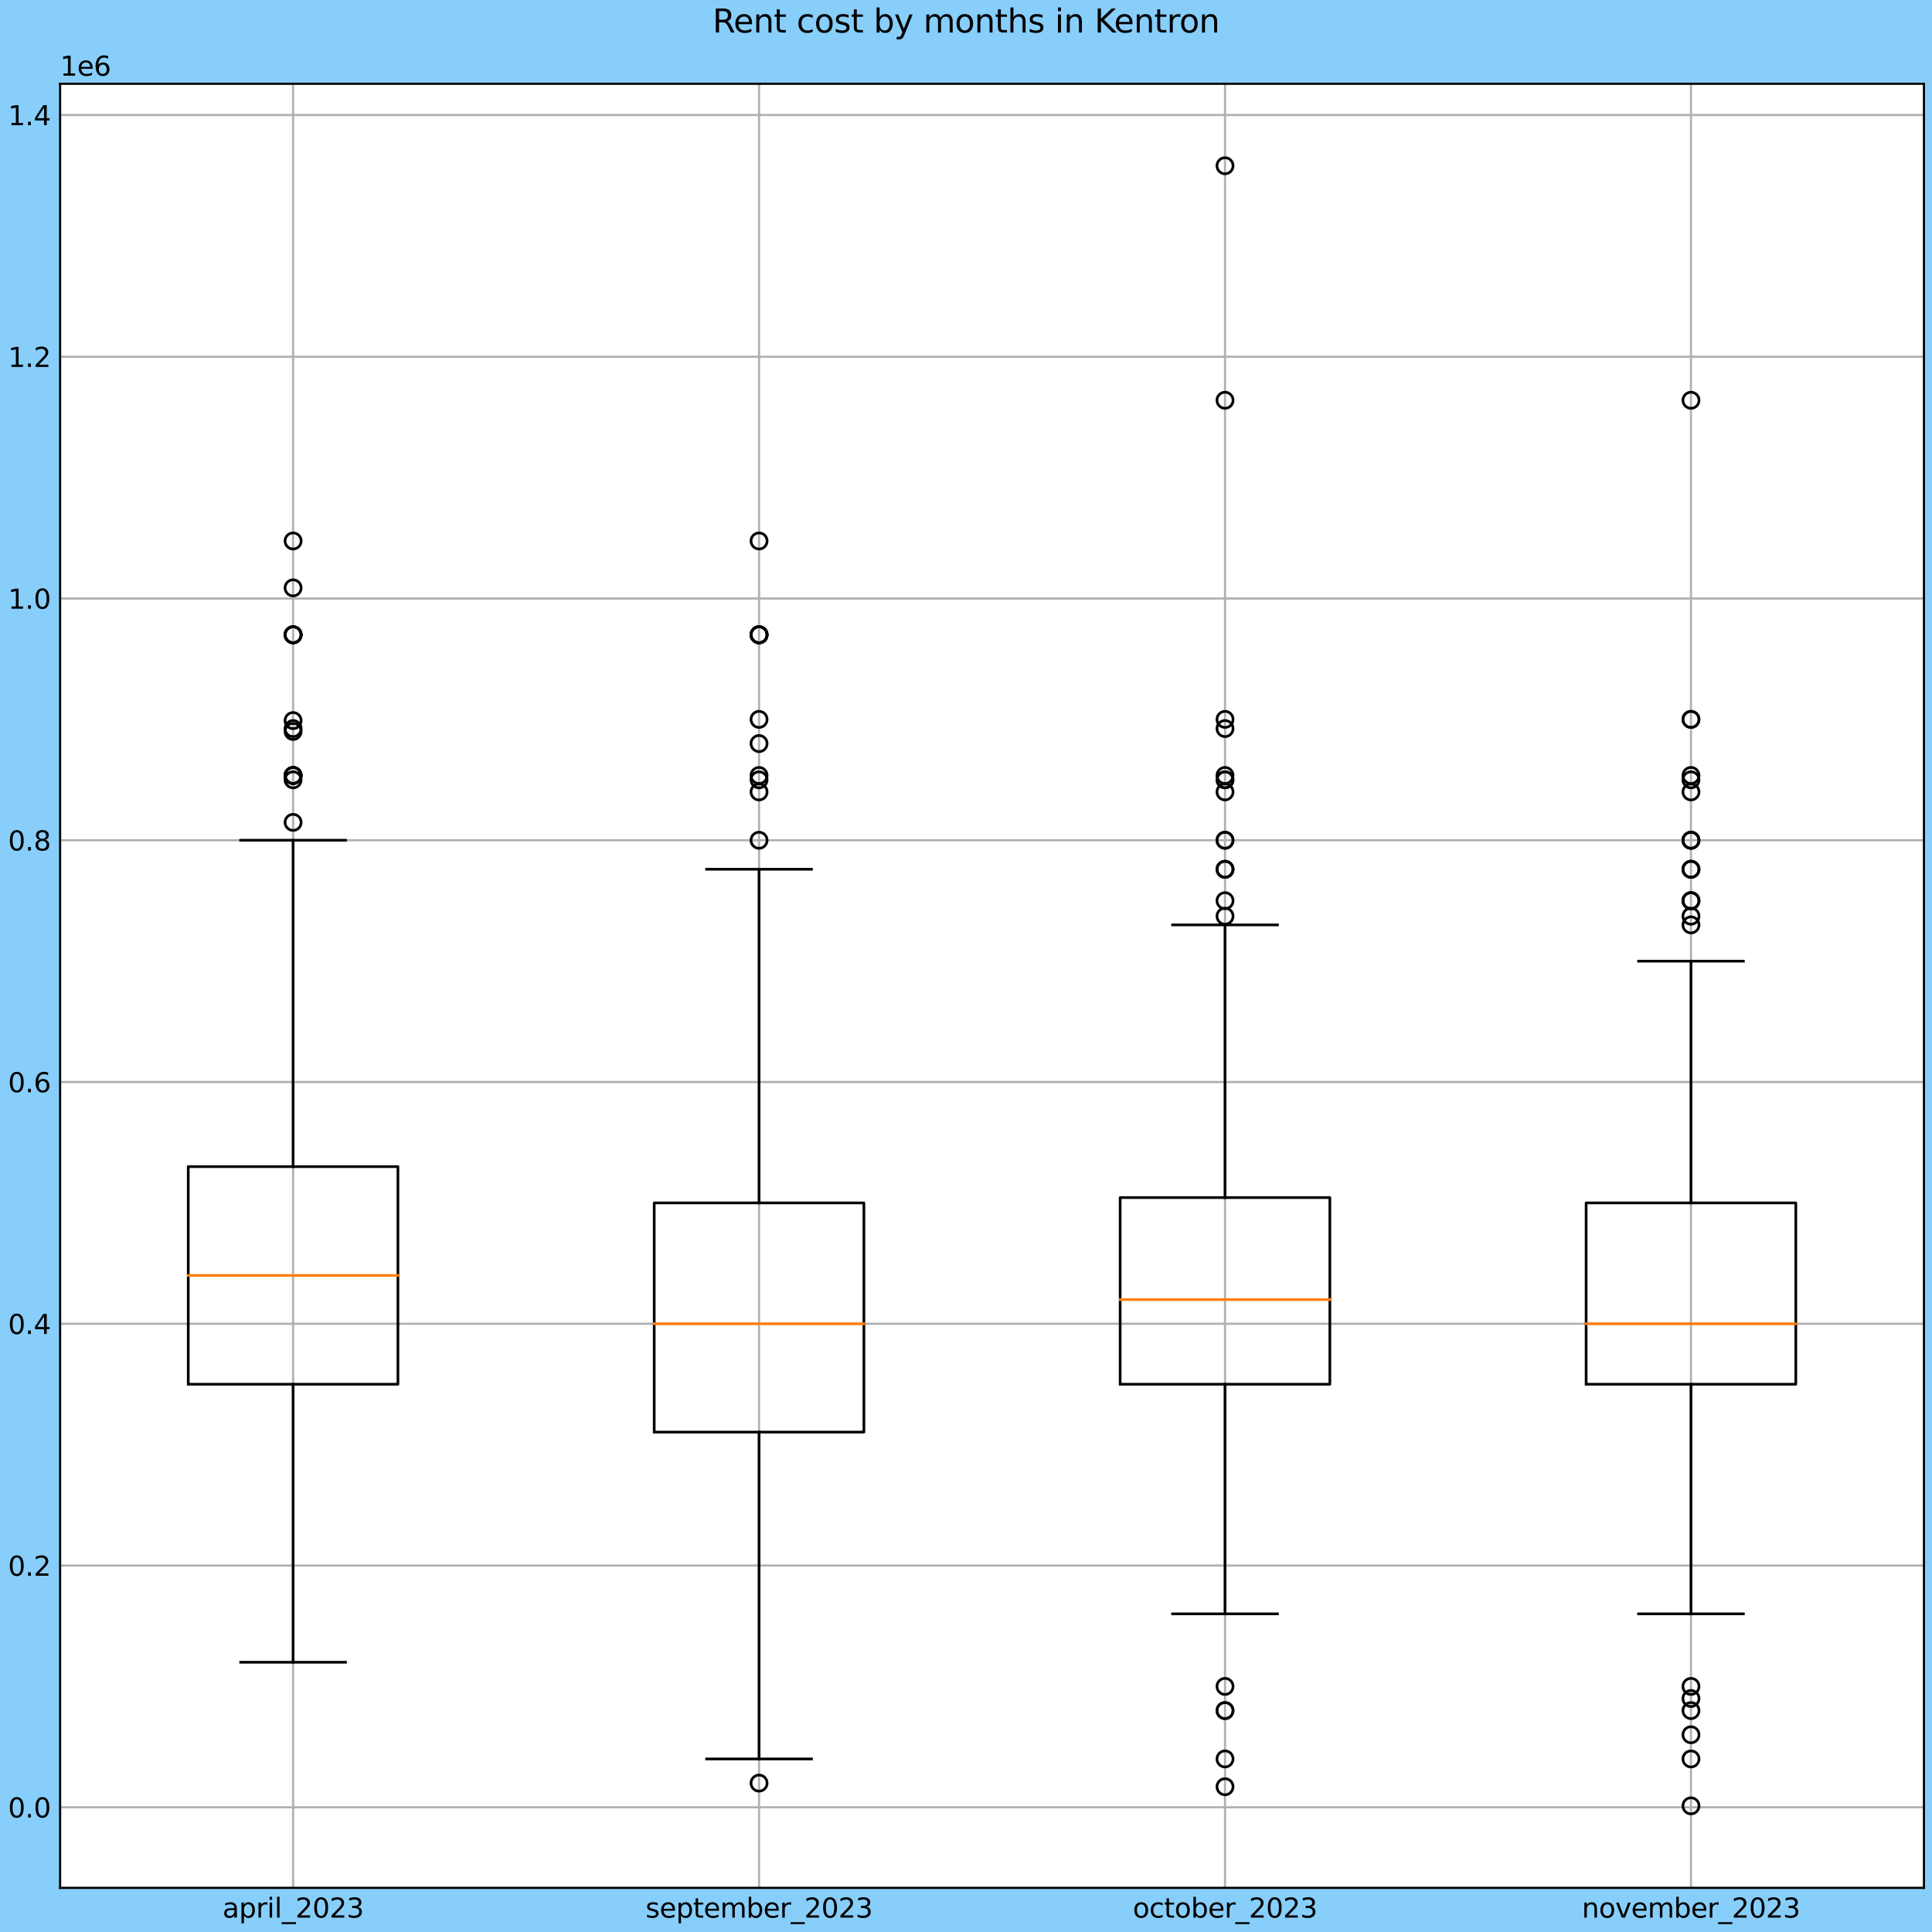 <?xml version="1.0" encoding="utf-8" standalone="no"?>
<!DOCTYPE svg PUBLIC "-//W3C//DTD SVG 1.1//EN"
  "http://www.w3.org/Graphics/SVG/1.1/DTD/svg11.dtd">
<svg xmlns:xlink="http://www.w3.org/1999/xlink" width="720pt" height="720pt" viewBox="0 0 720 720" xmlns="http://www.w3.org/2000/svg" version="1.1">
 <defs>
  <style type="text/css">*{stroke-linejoin: round; stroke-linecap: butt}</style>
 </defs>
 <g id="figure_1">
  <g id="patch_1">
   <path d="M 0 720 
L 720 720 
L 720 0 
L 0 0 
z
" style="fill: #87cefa"/>
  </g>
  <g id="axes_1">
   <g id="patch_2">
    <path d="M 22.403 703.544 
L 717 703.544 
L 717 31.213 
L 22.403 31.213 
z
" style="fill: #ffffff"/>
   </g>
   <g id="matplotlib.axis_1">
    <g id="xtick_1">
     <g id="line2d_1">
      <path d="M 109.228 703.544 
L 109.228 31.213 
" clip-path="url(#p6700ae94c9)" style="fill: none; stroke: #b0b0b0; stroke-width: 0.8; stroke-linecap: square"/>
     </g>
     <g id="line2d_2"/>
     <g id="text_1">
      <!-- april_2023 -->
      <g transform="translate(82.931 714.642)scale(0.1 -0.1)">
       <defs>
        <path id="DejaVuSans-61" d="M 2194 1759 
Q 1497 1759 1228 1600 
Q 959 1441 959 1056 
Q 959 750 1161 570 
Q 1363 391 1709 391 
Q 2188 391 2477 730 
Q 2766 1069 2766 1631 
L 2766 1759 
L 2194 1759 
z
M 3341 1997 
L 3341 0 
L 2766 0 
L 2766 531 
Q 2569 213 2275 61 
Q 1981 -91 1556 -91 
Q 1019 -91 701 211 
Q 384 513 384 1019 
Q 384 1609 779 1909 
Q 1175 2209 1959 2209 
L 2766 2209 
L 2766 2266 
Q 2766 2663 2505 2880 
Q 2244 3097 1772 3097 
Q 1472 3097 1187 3025 
Q 903 2953 641 2809 
L 641 3341 
Q 956 3463 1253 3523 
Q 1550 3584 1831 3584 
Q 2591 3584 2966 3190 
Q 3341 2797 3341 1997 
z
" transform="scale(0.016)"/>
        <path id="DejaVuSans-70" d="M 1159 525 
L 1159 -1331 
L 581 -1331 
L 581 3500 
L 1159 3500 
L 1159 2969 
Q 1341 3281 1617 3432 
Q 1894 3584 2278 3584 
Q 2916 3584 3314 3078 
Q 3713 2572 3713 1747 
Q 3713 922 3314 415 
Q 2916 -91 2278 -91 
Q 1894 -91 1617 61 
Q 1341 213 1159 525 
z
M 3116 1747 
Q 3116 2381 2855 2742 
Q 2594 3103 2138 3103 
Q 1681 3103 1420 2742 
Q 1159 2381 1159 1747 
Q 1159 1113 1420 752 
Q 1681 391 2138 391 
Q 2594 391 2855 752 
Q 3116 1113 3116 1747 
z
" transform="scale(0.016)"/>
        <path id="DejaVuSans-72" d="M 2631 2963 
Q 2534 3019 2420 3045 
Q 2306 3072 2169 3072 
Q 1681 3072 1420 2755 
Q 1159 2438 1159 1844 
L 1159 0 
L 581 0 
L 581 3500 
L 1159 3500 
L 1159 2956 
Q 1341 3275 1631 3429 
Q 1922 3584 2338 3584 
Q 2397 3584 2469 3576 
Q 2541 3569 2628 3553 
L 2631 2963 
z
" transform="scale(0.016)"/>
        <path id="DejaVuSans-69" d="M 603 3500 
L 1178 3500 
L 1178 0 
L 603 0 
L 603 3500 
z
M 603 4863 
L 1178 4863 
L 1178 4134 
L 603 4134 
L 603 4863 
z
" transform="scale(0.016)"/>
        <path id="DejaVuSans-6c" d="M 603 4863 
L 1178 4863 
L 1178 0 
L 603 0 
L 603 4863 
z
" transform="scale(0.016)"/>
        <path id="DejaVuSans-5f" d="M 3263 -1063 
L 3263 -1509 
L -63 -1509 
L -63 -1063 
L 3263 -1063 
z
" transform="scale(0.016)"/>
        <path id="DejaVuSans-32" d="M 1228 531 
L 3431 531 
L 3431 0 
L 469 0 
L 469 531 
Q 828 903 1448 1529 
Q 2069 2156 2228 2338 
Q 2531 2678 2651 2914 
Q 2772 3150 2772 3378 
Q 2772 3750 2511 3984 
Q 2250 4219 1831 4219 
Q 1534 4219 1204 4116 
Q 875 4013 500 3803 
L 500 4441 
Q 881 4594 1212 4672 
Q 1544 4750 1819 4750 
Q 2544 4750 2975 4387 
Q 3406 4025 3406 3419 
Q 3406 3131 3298 2873 
Q 3191 2616 2906 2266 
Q 2828 2175 2409 1742 
Q 1991 1309 1228 531 
z
" transform="scale(0.016)"/>
        <path id="DejaVuSans-30" d="M 2034 4250 
Q 1547 4250 1301 3770 
Q 1056 3291 1056 2328 
Q 1056 1369 1301 889 
Q 1547 409 2034 409 
Q 2525 409 2770 889 
Q 3016 1369 3016 2328 
Q 3016 3291 2770 3770 
Q 2525 4250 2034 4250 
z
M 2034 4750 
Q 2819 4750 3233 4129 
Q 3647 3509 3647 2328 
Q 3647 1150 3233 529 
Q 2819 -91 2034 -91 
Q 1250 -91 836 529 
Q 422 1150 422 2328 
Q 422 3509 836 4129 
Q 1250 4750 2034 4750 
z
" transform="scale(0.016)"/>
        <path id="DejaVuSans-33" d="M 2597 2516 
Q 3050 2419 3304 2112 
Q 3559 1806 3559 1356 
Q 3559 666 3084 287 
Q 2609 -91 1734 -91 
Q 1441 -91 1130 -33 
Q 819 25 488 141 
L 488 750 
Q 750 597 1062 519 
Q 1375 441 1716 441 
Q 2309 441 2620 675 
Q 2931 909 2931 1356 
Q 2931 1769 2642 2001 
Q 2353 2234 1838 2234 
L 1294 2234 
L 1294 2753 
L 1863 2753 
Q 2328 2753 2575 2939 
Q 2822 3125 2822 3475 
Q 2822 3834 2567 4026 
Q 2313 4219 1838 4219 
Q 1578 4219 1281 4162 
Q 984 4106 628 3988 
L 628 4550 
Q 988 4650 1302 4700 
Q 1616 4750 1894 4750 
Q 2613 4750 3031 4423 
Q 3450 4097 3450 3541 
Q 3450 3153 3228 2886 
Q 3006 2619 2597 2516 
z
" transform="scale(0.016)"/>
       </defs>
       <use xlink:href="#DejaVuSans-61"/>
       <use xlink:href="#DejaVuSans-70" x="61.279"/>
       <use xlink:href="#DejaVuSans-72" x="124.756"/>
       <use xlink:href="#DejaVuSans-69" x="165.869"/>
       <use xlink:href="#DejaVuSans-6c" x="193.652"/>
       <use xlink:href="#DejaVuSans-5f" x="221.436"/>
       <use xlink:href="#DejaVuSans-32" x="271.436"/>
       <use xlink:href="#DejaVuSans-30" x="335.059"/>
       <use xlink:href="#DejaVuSans-32" x="398.682"/>
       <use xlink:href="#DejaVuSans-33" x="462.305"/>
      </g>
     </g>
    </g>
    <g id="xtick_2">
     <g id="line2d_3">
      <path d="M 282.877 703.544 
L 282.877 31.213 
" clip-path="url(#p6700ae94c9)" style="fill: none; stroke: #b0b0b0; stroke-width: 0.8; stroke-linecap: square"/>
     </g>
     <g id="line2d_4"/>
     <g id="text_2">
      <!-- september_2023 -->
      <g transform="translate(240.583 714.642)scale(0.1 -0.1)">
       <defs>
        <path id="DejaVuSans-73" d="M 2834 3397 
L 2834 2853 
Q 2591 2978 2328 3040 
Q 2066 3103 1784 3103 
Q 1356 3103 1142 2972 
Q 928 2841 928 2578 
Q 928 2378 1081 2264 
Q 1234 2150 1697 2047 
L 1894 2003 
Q 2506 1872 2764 1633 
Q 3022 1394 3022 966 
Q 3022 478 2636 193 
Q 2250 -91 1575 -91 
Q 1294 -91 989 -36 
Q 684 19 347 128 
L 347 722 
Q 666 556 975 473 
Q 1284 391 1588 391 
Q 1994 391 2212 530 
Q 2431 669 2431 922 
Q 2431 1156 2273 1281 
Q 2116 1406 1581 1522 
L 1381 1569 
Q 847 1681 609 1914 
Q 372 2147 372 2553 
Q 372 3047 722 3315 
Q 1072 3584 1716 3584 
Q 2034 3584 2315 3537 
Q 2597 3491 2834 3397 
z
" transform="scale(0.016)"/>
        <path id="DejaVuSans-65" d="M 3597 1894 
L 3597 1613 
L 953 1613 
Q 991 1019 1311 708 
Q 1631 397 2203 397 
Q 2534 397 2845 478 
Q 3156 559 3463 722 
L 3463 178 
Q 3153 47 2828 -22 
Q 2503 -91 2169 -91 
Q 1331 -91 842 396 
Q 353 884 353 1716 
Q 353 2575 817 3079 
Q 1281 3584 2069 3584 
Q 2775 3584 3186 3129 
Q 3597 2675 3597 1894 
z
M 3022 2063 
Q 3016 2534 2758 2815 
Q 2500 3097 2075 3097 
Q 1594 3097 1305 2825 
Q 1016 2553 972 2059 
L 3022 2063 
z
" transform="scale(0.016)"/>
        <path id="DejaVuSans-74" d="M 1172 4494 
L 1172 3500 
L 2356 3500 
L 2356 3053 
L 1172 3053 
L 1172 1153 
Q 1172 725 1289 603 
Q 1406 481 1766 481 
L 2356 481 
L 2356 0 
L 1766 0 
Q 1100 0 847 248 
Q 594 497 594 1153 
L 594 3053 
L 172 3053 
L 172 3500 
L 594 3500 
L 594 4494 
L 1172 4494 
z
" transform="scale(0.016)"/>
        <path id="DejaVuSans-6d" d="M 3328 2828 
Q 3544 3216 3844 3400 
Q 4144 3584 4550 3584 
Q 5097 3584 5394 3201 
Q 5691 2819 5691 2113 
L 5691 0 
L 5113 0 
L 5113 2094 
Q 5113 2597 4934 2840 
Q 4756 3084 4391 3084 
Q 3944 3084 3684 2787 
Q 3425 2491 3425 1978 
L 3425 0 
L 2847 0 
L 2847 2094 
Q 2847 2600 2669 2842 
Q 2491 3084 2119 3084 
Q 1678 3084 1418 2786 
Q 1159 2488 1159 1978 
L 1159 0 
L 581 0 
L 581 3500 
L 1159 3500 
L 1159 2956 
Q 1356 3278 1631 3431 
Q 1906 3584 2284 3584 
Q 2666 3584 2933 3390 
Q 3200 3197 3328 2828 
z
" transform="scale(0.016)"/>
        <path id="DejaVuSans-62" d="M 3116 1747 
Q 3116 2381 2855 2742 
Q 2594 3103 2138 3103 
Q 1681 3103 1420 2742 
Q 1159 2381 1159 1747 
Q 1159 1113 1420 752 
Q 1681 391 2138 391 
Q 2594 391 2855 752 
Q 3116 1113 3116 1747 
z
M 1159 2969 
Q 1341 3281 1617 3432 
Q 1894 3584 2278 3584 
Q 2916 3584 3314 3078 
Q 3713 2572 3713 1747 
Q 3713 922 3314 415 
Q 2916 -91 2278 -91 
Q 1894 -91 1617 61 
Q 1341 213 1159 525 
L 1159 0 
L 581 0 
L 581 4863 
L 1159 4863 
L 1159 2969 
z
" transform="scale(0.016)"/>
       </defs>
       <use xlink:href="#DejaVuSans-73"/>
       <use xlink:href="#DejaVuSans-65" x="52.1"/>
       <use xlink:href="#DejaVuSans-70" x="113.623"/>
       <use xlink:href="#DejaVuSans-74" x="177.1"/>
       <use xlink:href="#DejaVuSans-65" x="216.309"/>
       <use xlink:href="#DejaVuSans-6d" x="277.832"/>
       <use xlink:href="#DejaVuSans-62" x="375.244"/>
       <use xlink:href="#DejaVuSans-65" x="438.721"/>
       <use xlink:href="#DejaVuSans-72" x="500.244"/>
       <use xlink:href="#DejaVuSans-5f" x="541.357"/>
       <use xlink:href="#DejaVuSans-32" x="591.357"/>
       <use xlink:href="#DejaVuSans-30" x="654.98"/>
       <use xlink:href="#DejaVuSans-32" x="718.604"/>
       <use xlink:href="#DejaVuSans-33" x="782.227"/>
      </g>
     </g>
    </g>
    <g id="xtick_3">
     <g id="line2d_5">
      <path d="M 456.526 703.544 
L 456.526 31.213 
" clip-path="url(#p6700ae94c9)" style="fill: none; stroke: #b0b0b0; stroke-width: 0.8; stroke-linecap: square"/>
     </g>
     <g id="line2d_6"/>
     <g id="text_3">
      <!-- october_2023 -->
      <g transform="translate(422.167 714.642)scale(0.1 -0.1)">
       <defs>
        <path id="DejaVuSans-6f" d="M 1959 3097 
Q 1497 3097 1228 2736 
Q 959 2375 959 1747 
Q 959 1119 1226 758 
Q 1494 397 1959 397 
Q 2419 397 2687 759 
Q 2956 1122 2956 1747 
Q 2956 2369 2687 2733 
Q 2419 3097 1959 3097 
z
M 1959 3584 
Q 2709 3584 3137 3096 
Q 3566 2609 3566 1747 
Q 3566 888 3137 398 
Q 2709 -91 1959 -91 
Q 1206 -91 779 398 
Q 353 888 353 1747 
Q 353 2609 779 3096 
Q 1206 3584 1959 3584 
z
" transform="scale(0.016)"/>
        <path id="DejaVuSans-63" d="M 3122 3366 
L 3122 2828 
Q 2878 2963 2633 3030 
Q 2388 3097 2138 3097 
Q 1578 3097 1268 2742 
Q 959 2388 959 1747 
Q 959 1106 1268 751 
Q 1578 397 2138 397 
Q 2388 397 2633 464 
Q 2878 531 3122 666 
L 3122 134 
Q 2881 22 2623 -34 
Q 2366 -91 2075 -91 
Q 1284 -91 818 406 
Q 353 903 353 1747 
Q 353 2603 823 3093 
Q 1294 3584 2113 3584 
Q 2378 3584 2631 3529 
Q 2884 3475 3122 3366 
z
" transform="scale(0.016)"/>
       </defs>
       <use xlink:href="#DejaVuSans-6f"/>
       <use xlink:href="#DejaVuSans-63" x="61.182"/>
       <use xlink:href="#DejaVuSans-74" x="116.162"/>
       <use xlink:href="#DejaVuSans-6f" x="155.371"/>
       <use xlink:href="#DejaVuSans-62" x="216.553"/>
       <use xlink:href="#DejaVuSans-65" x="280.029"/>
       <use xlink:href="#DejaVuSans-72" x="341.553"/>
       <use xlink:href="#DejaVuSans-5f" x="382.666"/>
       <use xlink:href="#DejaVuSans-32" x="432.666"/>
       <use xlink:href="#DejaVuSans-30" x="496.289"/>
       <use xlink:href="#DejaVuSans-32" x="559.912"/>
       <use xlink:href="#DejaVuSans-33" x="623.535"/>
      </g>
     </g>
    </g>
    <g id="xtick_4">
     <g id="line2d_7">
      <path d="M 630.175 703.544 
L 630.175 31.213 
" clip-path="url(#p6700ae94c9)" style="fill: none; stroke: #b0b0b0; stroke-width: 0.8; stroke-linecap: square"/>
     </g>
     <g id="line2d_8"/>
     <g id="text_4">
      <!-- november_2023 -->
      <g transform="translate(589.51 714.642)scale(0.1 -0.1)">
       <defs>
        <path id="DejaVuSans-6e" d="M 3513 2113 
L 3513 0 
L 2938 0 
L 2938 2094 
Q 2938 2591 2744 2837 
Q 2550 3084 2163 3084 
Q 1697 3084 1428 2787 
Q 1159 2491 1159 1978 
L 1159 0 
L 581 0 
L 581 3500 
L 1159 3500 
L 1159 2956 
Q 1366 3272 1645 3428 
Q 1925 3584 2291 3584 
Q 2894 3584 3203 3211 
Q 3513 2838 3513 2113 
z
" transform="scale(0.016)"/>
        <path id="DejaVuSans-76" d="M 191 3500 
L 800 3500 
L 1894 563 
L 2988 3500 
L 3597 3500 
L 2284 0 
L 1503 0 
L 191 3500 
z
" transform="scale(0.016)"/>
       </defs>
       <use xlink:href="#DejaVuSans-6e"/>
       <use xlink:href="#DejaVuSans-6f" x="63.379"/>
       <use xlink:href="#DejaVuSans-76" x="124.561"/>
       <use xlink:href="#DejaVuSans-65" x="183.74"/>
       <use xlink:href="#DejaVuSans-6d" x="245.264"/>
       <use xlink:href="#DejaVuSans-62" x="342.676"/>
       <use xlink:href="#DejaVuSans-65" x="406.152"/>
       <use xlink:href="#DejaVuSans-72" x="467.676"/>
       <use xlink:href="#DejaVuSans-5f" x="508.789"/>
       <use xlink:href="#DejaVuSans-32" x="558.789"/>
       <use xlink:href="#DejaVuSans-30" x="622.412"/>
       <use xlink:href="#DejaVuSans-32" x="686.035"/>
       <use xlink:href="#DejaVuSans-33" x="749.658"/>
      </g>
     </g>
    </g>
   </g>
   <g id="matplotlib.axis_2">
    <g id="ytick_1">
     <g id="line2d_9">
      <path d="M 22.403 673.524 
L 717 673.524 
" clip-path="url(#p6700ae94c9)" style="fill: none; stroke: #b0b0b0; stroke-width: 0.8; stroke-linecap: square"/>
     </g>
     <g id="line2d_10"/>
     <g id="text_5">
      <!-- 0.0 -->
      <g transform="translate(3 677.323)scale(0.1 -0.1)">
       <defs>
        <path id="DejaVuSans-2e" d="M 684 794 
L 1344 794 
L 1344 0 
L 684 0 
L 684 794 
z
" transform="scale(0.016)"/>
       </defs>
       <use xlink:href="#DejaVuSans-30"/>
       <use xlink:href="#DejaVuSans-2e" x="63.623"/>
       <use xlink:href="#DejaVuSans-30" x="95.41"/>
      </g>
     </g>
    </g>
    <g id="ytick_2">
     <g id="line2d_11">
      <path d="M 22.403 583.428 
L 717 583.428 
" clip-path="url(#p6700ae94c9)" style="fill: none; stroke: #b0b0b0; stroke-width: 0.8; stroke-linecap: square"/>
     </g>
     <g id="line2d_12"/>
     <g id="text_6">
      <!-- 0.2 -->
      <g transform="translate(3 587.227)scale(0.1 -0.1)">
       <use xlink:href="#DejaVuSans-30"/>
       <use xlink:href="#DejaVuSans-2e" x="63.623"/>
       <use xlink:href="#DejaVuSans-32" x="95.41"/>
      </g>
     </g>
    </g>
    <g id="ytick_3">
     <g id="line2d_13">
      <path d="M 22.403 493.332 
L 717 493.332 
" clip-path="url(#p6700ae94c9)" style="fill: none; stroke: #b0b0b0; stroke-width: 0.8; stroke-linecap: square"/>
     </g>
     <g id="line2d_14"/>
     <g id="text_7">
      <!-- 0.4 -->
      <g transform="translate(3 497.131)scale(0.1 -0.1)">
       <defs>
        <path id="DejaVuSans-34" d="M 2419 4116 
L 825 1625 
L 2419 1625 
L 2419 4116 
z
M 2253 4666 
L 3047 4666 
L 3047 1625 
L 3713 1625 
L 3713 1100 
L 3047 1100 
L 3047 0 
L 2419 0 
L 2419 1100 
L 313 1100 
L 313 1709 
L 2253 4666 
z
" transform="scale(0.016)"/>
       </defs>
       <use xlink:href="#DejaVuSans-30"/>
       <use xlink:href="#DejaVuSans-2e" x="63.623"/>
       <use xlink:href="#DejaVuSans-34" x="95.41"/>
      </g>
     </g>
    </g>
    <g id="ytick_4">
     <g id="line2d_15">
      <path d="M 22.403 403.236 
L 717 403.236 
" clip-path="url(#p6700ae94c9)" style="fill: none; stroke: #b0b0b0; stroke-width: 0.8; stroke-linecap: square"/>
     </g>
     <g id="line2d_16"/>
     <g id="text_8">
      <!-- 0.6 -->
      <g transform="translate(3 407.036)scale(0.1 -0.1)">
       <defs>
        <path id="DejaVuSans-36" d="M 2113 2584 
Q 1688 2584 1439 2293 
Q 1191 2003 1191 1497 
Q 1191 994 1439 701 
Q 1688 409 2113 409 
Q 2538 409 2786 701 
Q 3034 994 3034 1497 
Q 3034 2003 2786 2293 
Q 2538 2584 2113 2584 
z
M 3366 4563 
L 3366 3988 
Q 3128 4100 2886 4159 
Q 2644 4219 2406 4219 
Q 1781 4219 1451 3797 
Q 1122 3375 1075 2522 
Q 1259 2794 1537 2939 
Q 1816 3084 2150 3084 
Q 2853 3084 3261 2657 
Q 3669 2231 3669 1497 
Q 3669 778 3244 343 
Q 2819 -91 2113 -91 
Q 1303 -91 875 529 
Q 447 1150 447 2328 
Q 447 3434 972 4092 
Q 1497 4750 2381 4750 
Q 2619 4750 2861 4703 
Q 3103 4656 3366 4563 
z
" transform="scale(0.016)"/>
       </defs>
       <use xlink:href="#DejaVuSans-30"/>
       <use xlink:href="#DejaVuSans-2e" x="63.623"/>
       <use xlink:href="#DejaVuSans-36" x="95.41"/>
      </g>
     </g>
    </g>
    <g id="ytick_5">
     <g id="line2d_17">
      <path d="M 22.403 313.141 
L 717 313.141 
" clip-path="url(#p6700ae94c9)" style="fill: none; stroke: #b0b0b0; stroke-width: 0.8; stroke-linecap: square"/>
     </g>
     <g id="line2d_18"/>
     <g id="text_9">
      <!-- 0.8 -->
      <g transform="translate(3 316.94)scale(0.1 -0.1)">
       <defs>
        <path id="DejaVuSans-38" d="M 2034 2216 
Q 1584 2216 1326 1975 
Q 1069 1734 1069 1313 
Q 1069 891 1326 650 
Q 1584 409 2034 409 
Q 2484 409 2743 651 
Q 3003 894 3003 1313 
Q 3003 1734 2745 1975 
Q 2488 2216 2034 2216 
z
M 1403 2484 
Q 997 2584 770 2862 
Q 544 3141 544 3541 
Q 544 4100 942 4425 
Q 1341 4750 2034 4750 
Q 2731 4750 3128 4425 
Q 3525 4100 3525 3541 
Q 3525 3141 3298 2862 
Q 3072 2584 2669 2484 
Q 3125 2378 3379 2068 
Q 3634 1759 3634 1313 
Q 3634 634 3220 271 
Q 2806 -91 2034 -91 
Q 1263 -91 848 271 
Q 434 634 434 1313 
Q 434 1759 690 2068 
Q 947 2378 1403 2484 
z
M 1172 3481 
Q 1172 3119 1398 2916 
Q 1625 2713 2034 2713 
Q 2441 2713 2670 2916 
Q 2900 3119 2900 3481 
Q 2900 3844 2670 4047 
Q 2441 4250 2034 4250 
Q 1625 4250 1398 4047 
Q 1172 3844 1172 3481 
z
" transform="scale(0.016)"/>
       </defs>
       <use xlink:href="#DejaVuSans-30"/>
       <use xlink:href="#DejaVuSans-2e" x="63.623"/>
       <use xlink:href="#DejaVuSans-38" x="95.41"/>
      </g>
     </g>
    </g>
    <g id="ytick_6">
     <g id="line2d_19">
      <path d="M 22.403 223.045 
L 717 223.045 
" clip-path="url(#p6700ae94c9)" style="fill: none; stroke: #b0b0b0; stroke-width: 0.8; stroke-linecap: square"/>
     </g>
     <g id="line2d_20"/>
     <g id="text_10">
      <!-- 1.0 -->
      <g transform="translate(3 226.844)scale(0.1 -0.1)">
       <defs>
        <path id="DejaVuSans-31" d="M 794 531 
L 1825 531 
L 1825 4091 
L 703 3866 
L 703 4441 
L 1819 4666 
L 2450 4666 
L 2450 531 
L 3481 531 
L 3481 0 
L 794 0 
L 794 531 
z
" transform="scale(0.016)"/>
       </defs>
       <use xlink:href="#DejaVuSans-31"/>
       <use xlink:href="#DejaVuSans-2e" x="63.623"/>
       <use xlink:href="#DejaVuSans-30" x="95.41"/>
      </g>
     </g>
    </g>
    <g id="ytick_7">
     <g id="line2d_21">
      <path d="M 22.403 132.949 
L 717 132.949 
" clip-path="url(#p6700ae94c9)" style="fill: none; stroke: #b0b0b0; stroke-width: 0.8; stroke-linecap: square"/>
     </g>
     <g id="line2d_22"/>
     <g id="text_11">
      <!-- 1.2 -->
      <g transform="translate(3 136.748)scale(0.1 -0.1)">
       <use xlink:href="#DejaVuSans-31"/>
       <use xlink:href="#DejaVuSans-2e" x="63.623"/>
       <use xlink:href="#DejaVuSans-32" x="95.41"/>
      </g>
     </g>
    </g>
    <g id="ytick_8">
     <g id="line2d_23">
      <path d="M 22.403 42.853 
L 717 42.853 
" clip-path="url(#p6700ae94c9)" style="fill: none; stroke: #b0b0b0; stroke-width: 0.8; stroke-linecap: square"/>
     </g>
     <g id="line2d_24"/>
     <g id="text_12">
      <!-- 1.4 -->
      <g transform="translate(3 46.652)scale(0.1 -0.1)">
       <use xlink:href="#DejaVuSans-31"/>
       <use xlink:href="#DejaVuSans-2e" x="63.623"/>
       <use xlink:href="#DejaVuSans-34" x="95.41"/>
      </g>
     </g>
    </g>
    <g id="text_13">
     <!-- 1e6 -->
     <g transform="translate(22.403 28.213)scale(0.1 -0.1)">
      <use xlink:href="#DejaVuSans-31"/>
      <use xlink:href="#DejaVuSans-65" x="63.623"/>
      <use xlink:href="#DejaVuSans-36" x="125.146"/>
     </g>
    </g>
   </g>
   <g id="line2d_25">
    <path d="M 70.157 515.856 
L 148.299 515.856 
L 148.299 434.77 
L 70.157 434.77 
L 70.157 515.856 
" clip-path="url(#p6700ae94c9)" style="fill: none; stroke: #000000; stroke-linecap: square"/>
   </g>
   <g id="line2d_26">
    <path d="M 109.228 515.856 
L 109.228 619.466 
" clip-path="url(#p6700ae94c9)" style="fill: none; stroke: #000000; stroke-linecap: square"/>
   </g>
   <g id="line2d_27">
    <path d="M 109.228 434.77 
L 109.228 313.141 
" clip-path="url(#p6700ae94c9)" style="fill: none; stroke: #000000; stroke-linecap: square"/>
   </g>
   <g id="line2d_28">
    <path d="M 89.692 619.466 
L 128.763 619.466 
" clip-path="url(#p6700ae94c9)" style="fill: none; stroke: #000000; stroke-linecap: square"/>
   </g>
   <g id="line2d_29">
    <path d="M 89.692 313.141 
L 128.763 313.141 
" clip-path="url(#p6700ae94c9)" style="fill: none; stroke: #000000; stroke-linecap: square"/>
   </g>
   <g id="line2d_30">
    <defs>
     <path id="mf47bbd302d" d="M 0 3 
C 0.796 3 1.559 2.684 2.121 2.121 
C 2.684 1.559 3 0.796 3 0 
C 3 -0.796 2.684 -1.559 2.121 -2.121 
C 1.559 -2.684 0.796 -3 0 -3 
C -0.796 -3 -1.559 -2.684 -2.121 -2.121 
C -2.684 -1.559 -3 -0.796 -3 0 
C -3 0.796 -2.684 1.559 -2.121 2.121 
C -1.559 2.684 -0.796 3 0 3 
z
" style="stroke: #000000"/>
    </defs>
    <g clip-path="url(#p6700ae94c9)">
     <use xlink:href="#mf47bbd302d" x="109.228" y="236.559" style="fill-opacity: 0; stroke: #000000"/>
     <use xlink:href="#mf47bbd302d" x="109.228" y="272.597" style="fill-opacity: 0; stroke: #000000"/>
     <use xlink:href="#mf47bbd302d" x="109.228" y="219.081" style="fill-opacity: 0; stroke: #000000"/>
     <use xlink:href="#mf47bbd302d" x="109.228" y="288.995" style="fill-opacity: 0; stroke: #000000"/>
     <use xlink:href="#mf47bbd302d" x="109.228" y="271.516" style="fill-opacity: 0; stroke: #000000"/>
     <use xlink:href="#mf47bbd302d" x="109.228" y="290.617" style="fill-opacity: 0; stroke: #000000"/>
     <use xlink:href="#mf47bbd302d" x="109.228" y="268.543" style="fill-opacity: 0; stroke: #000000"/>
     <use xlink:href="#mf47bbd302d" x="109.228" y="288.995" style="fill-opacity: 0; stroke: #000000"/>
     <use xlink:href="#mf47bbd302d" x="109.228" y="288.995" style="fill-opacity: 0; stroke: #000000"/>
     <use xlink:href="#mf47bbd302d" x="109.228" y="306.473" style="fill-opacity: 0; stroke: #000000"/>
     <use xlink:href="#mf47bbd302d" x="109.228" y="236.559" style="fill-opacity: 0; stroke: #000000"/>
     <use xlink:href="#mf47bbd302d" x="109.228" y="288.995" style="fill-opacity: 0; stroke: #000000"/>
     <use xlink:href="#mf47bbd302d" x="109.228" y="201.602" style="fill-opacity: 0; stroke: #000000"/>
     <use xlink:href="#mf47bbd302d" x="109.228" y="236.559" style="fill-opacity: 0; stroke: #000000"/>
     <use xlink:href="#mf47bbd302d" x="109.228" y="236.559" style="fill-opacity: 0; stroke: #000000"/>
     <use xlink:href="#mf47bbd302d" x="109.228" y="236.559" style="fill-opacity: 0; stroke: #000000"/>
     <use xlink:href="#mf47bbd302d" x="109.228" y="288.995" style="fill-opacity: 0; stroke: #000000"/>
    </g>
   </g>
   <g id="line2d_31">
    <path d="M 243.806 533.695 
L 321.948 533.695 
L 321.948 448.284 
L 243.806 448.284 
L 243.806 533.695 
" clip-path="url(#p6700ae94c9)" style="fill: none; stroke: #000000; stroke-linecap: square"/>
   </g>
   <g id="line2d_32">
    <path d="M 282.877 533.695 
L 282.877 655.504 
" clip-path="url(#p6700ae94c9)" style="fill: none; stroke: #000000; stroke-linecap: square"/>
   </g>
   <g id="line2d_33">
    <path d="M 282.877 448.284 
L 282.877 323.952 
" clip-path="url(#p6700ae94c9)" style="fill: none; stroke: #000000; stroke-linecap: square"/>
   </g>
   <g id="line2d_34">
    <path d="M 263.341 655.504 
L 302.413 655.504 
" clip-path="url(#p6700ae94c9)" style="fill: none; stroke: #000000; stroke-linecap: square"/>
   </g>
   <g id="line2d_35">
    <path d="M 263.341 323.952 
L 302.413 323.952 
" clip-path="url(#p6700ae94c9)" style="fill: none; stroke: #000000; stroke-linecap: square"/>
   </g>
   <g id="line2d_36">
    <g clip-path="url(#p6700ae94c9)">
     <use xlink:href="#mf47bbd302d" x="282.877" y="664.514" style="fill-opacity: 0; stroke: #000000"/>
     <use xlink:href="#mf47bbd302d" x="282.877" y="277.102" style="fill-opacity: 0; stroke: #000000"/>
     <use xlink:href="#mf47bbd302d" x="282.877" y="236.559" style="fill-opacity: 0; stroke: #000000"/>
     <use xlink:href="#mf47bbd302d" x="282.877" y="236.559" style="fill-opacity: 0; stroke: #000000"/>
     <use xlink:href="#mf47bbd302d" x="282.877" y="236.559" style="fill-opacity: 0; stroke: #000000"/>
     <use xlink:href="#mf47bbd302d" x="282.877" y="313.141" style="fill-opacity: 0; stroke: #000000"/>
     <use xlink:href="#mf47bbd302d" x="282.877" y="236.559" style="fill-opacity: 0; stroke: #000000"/>
     <use xlink:href="#mf47bbd302d" x="282.877" y="268.093" style="fill-opacity: 0; stroke: #000000"/>
     <use xlink:href="#mf47bbd302d" x="282.877" y="201.602" style="fill-opacity: 0; stroke: #000000"/>
     <use xlink:href="#mf47bbd302d" x="282.877" y="288.995" style="fill-opacity: 0; stroke: #000000"/>
     <use xlink:href="#mf47bbd302d" x="282.877" y="295.121" style="fill-opacity: 0; stroke: #000000"/>
     <use xlink:href="#mf47bbd302d" x="282.877" y="290.617" style="fill-opacity: 0; stroke: #000000"/>
     <use xlink:href="#mf47bbd302d" x="282.877" y="236.559" style="fill-opacity: 0; stroke: #000000"/>
    </g>
   </g>
   <g id="line2d_37">
    <path d="M 417.455 515.856 
L 495.597 515.856 
L 495.597 446.302 
L 417.455 446.302 
L 417.455 515.856 
" clip-path="url(#p6700ae94c9)" style="fill: none; stroke: #000000; stroke-linecap: square"/>
   </g>
   <g id="line2d_38">
    <path d="M 456.526 515.856 
L 456.526 601.447 
" clip-path="url(#p6700ae94c9)" style="fill: none; stroke: #000000; stroke-linecap: square"/>
   </g>
   <g id="line2d_39">
    <path d="M 456.526 446.302 
L 456.526 344.674 
" clip-path="url(#p6700ae94c9)" style="fill: none; stroke: #000000; stroke-linecap: square"/>
   </g>
   <g id="line2d_40">
    <path d="M 436.991 601.447 
L 476.062 601.447 
" clip-path="url(#p6700ae94c9)" style="fill: none; stroke: #000000; stroke-linecap: square"/>
   </g>
   <g id="line2d_41">
    <path d="M 436.991 344.674 
L 476.062 344.674 
" clip-path="url(#p6700ae94c9)" style="fill: none; stroke: #000000; stroke-linecap: square"/>
   </g>
   <g id="line2d_42">
    <g clip-path="url(#p6700ae94c9)">
     <use xlink:href="#mf47bbd302d" x="456.526" y="637.485" style="fill-opacity: 0; stroke: #000000"/>
     <use xlink:href="#mf47bbd302d" x="456.526" y="665.865" style="fill-opacity: 0; stroke: #000000"/>
     <use xlink:href="#mf47bbd302d" x="456.526" y="628.476" style="fill-opacity: 0; stroke: #000000"/>
     <use xlink:href="#mf47bbd302d" x="456.526" y="637.485" style="fill-opacity: 0; stroke: #000000"/>
     <use xlink:href="#mf47bbd302d" x="456.526" y="655.504" style="fill-opacity: 0; stroke: #000000"/>
     <use xlink:href="#mf47bbd302d" x="456.526" y="290.617" style="fill-opacity: 0; stroke: #000000"/>
     <use xlink:href="#mf47bbd302d" x="456.526" y="313.141" style="fill-opacity: 0; stroke: #000000"/>
     <use xlink:href="#mf47bbd302d" x="456.526" y="335.665" style="fill-opacity: 0; stroke: #000000"/>
     <use xlink:href="#mf47bbd302d" x="456.526" y="290.617" style="fill-opacity: 0; stroke: #000000"/>
     <use xlink:href="#mf47bbd302d" x="456.526" y="288.995" style="fill-opacity: 0; stroke: #000000"/>
     <use xlink:href="#mf47bbd302d" x="456.526" y="323.952" style="fill-opacity: 0; stroke: #000000"/>
     <use xlink:href="#mf47bbd302d" x="456.526" y="271.516" style="fill-opacity: 0; stroke: #000000"/>
     <use xlink:href="#mf47bbd302d" x="456.526" y="149.166" style="fill-opacity: 0; stroke: #000000"/>
     <use xlink:href="#mf47bbd302d" x="456.526" y="313.141" style="fill-opacity: 0; stroke: #000000"/>
     <use xlink:href="#mf47bbd302d" x="456.526" y="268.093" style="fill-opacity: 0; stroke: #000000"/>
     <use xlink:href="#mf47bbd302d" x="456.526" y="323.952" style="fill-opacity: 0; stroke: #000000"/>
     <use xlink:href="#mf47bbd302d" x="456.526" y="61.773" style="fill-opacity: 0; stroke: #000000"/>
     <use xlink:href="#mf47bbd302d" x="456.526" y="295.121" style="fill-opacity: 0; stroke: #000000"/>
     <use xlink:href="#mf47bbd302d" x="456.526" y="323.952" style="fill-opacity: 0; stroke: #000000"/>
     <use xlink:href="#mf47bbd302d" x="456.526" y="341.431" style="fill-opacity: 0; stroke: #000000"/>
    </g>
   </g>
   <g id="line2d_43">
    <path d="M 591.104 515.856 
L 669.246 515.856 
L 669.246 448.284 
L 591.104 448.284 
L 591.104 515.856 
" clip-path="url(#p6700ae94c9)" style="fill: none; stroke: #000000; stroke-linecap: square"/>
   </g>
   <g id="line2d_44">
    <path d="M 630.175 515.856 
L 630.175 601.447 
" clip-path="url(#p6700ae94c9)" style="fill: none; stroke: #000000; stroke-linecap: square"/>
   </g>
   <g id="line2d_45">
    <path d="M 630.175 448.284 
L 630.175 358.188 
" clip-path="url(#p6700ae94c9)" style="fill: none; stroke: #000000; stroke-linecap: square"/>
   </g>
   <g id="line2d_46">
    <path d="M 610.64 601.447 
L 649.711 601.447 
" clip-path="url(#p6700ae94c9)" style="fill: none; stroke: #000000; stroke-linecap: square"/>
   </g>
   <g id="line2d_47">
    <path d="M 610.64 358.188 
L 649.711 358.188 
" clip-path="url(#p6700ae94c9)" style="fill: none; stroke: #000000; stroke-linecap: square"/>
   </g>
   <g id="line2d_48">
    <g clip-path="url(#p6700ae94c9)">
     <use xlink:href="#mf47bbd302d" x="630.175" y="672.983" style="fill-opacity: 0; stroke: #000000"/>
     <use xlink:href="#mf47bbd302d" x="630.175" y="655.504" style="fill-opacity: 0; stroke: #000000"/>
     <use xlink:href="#mf47bbd302d" x="630.175" y="646.495" style="fill-opacity: 0; stroke: #000000"/>
     <use xlink:href="#mf47bbd302d" x="630.175" y="637.485" style="fill-opacity: 0; stroke: #000000"/>
     <use xlink:href="#mf47bbd302d" x="630.175" y="628.476" style="fill-opacity: 0; stroke: #000000"/>
     <use xlink:href="#mf47bbd302d" x="630.175" y="632.981" style="fill-opacity: 0; stroke: #000000"/>
     <use xlink:href="#mf47bbd302d" x="630.175" y="268.093" style="fill-opacity: 0; stroke: #000000"/>
     <use xlink:href="#mf47bbd302d" x="630.175" y="341.431" style="fill-opacity: 0; stroke: #000000"/>
     <use xlink:href="#mf47bbd302d" x="630.175" y="313.141" style="fill-opacity: 0; stroke: #000000"/>
     <use xlink:href="#mf47bbd302d" x="630.175" y="323.952" style="fill-opacity: 0; stroke: #000000"/>
     <use xlink:href="#mf47bbd302d" x="630.175" y="288.995" style="fill-opacity: 0; stroke: #000000"/>
     <use xlink:href="#mf47bbd302d" x="630.175" y="335.665" style="fill-opacity: 0; stroke: #000000"/>
     <use xlink:href="#mf47bbd302d" x="630.175" y="313.141" style="fill-opacity: 0; stroke: #000000"/>
     <use xlink:href="#mf47bbd302d" x="630.175" y="268.093" style="fill-opacity: 0; stroke: #000000"/>
     <use xlink:href="#mf47bbd302d" x="630.175" y="323.952" style="fill-opacity: 0; stroke: #000000"/>
     <use xlink:href="#mf47bbd302d" x="630.175" y="290.617" style="fill-opacity: 0; stroke: #000000"/>
     <use xlink:href="#mf47bbd302d" x="630.175" y="344.674" style="fill-opacity: 0; stroke: #000000"/>
     <use xlink:href="#mf47bbd302d" x="630.175" y="323.952" style="fill-opacity: 0; stroke: #000000"/>
     <use xlink:href="#mf47bbd302d" x="630.175" y="295.121" style="fill-opacity: 0; stroke: #000000"/>
     <use xlink:href="#mf47bbd302d" x="630.175" y="335.665" style="fill-opacity: 0; stroke: #000000"/>
     <use xlink:href="#mf47bbd302d" x="630.175" y="335.665" style="fill-opacity: 0; stroke: #000000"/>
     <use xlink:href="#mf47bbd302d" x="630.175" y="313.141" style="fill-opacity: 0; stroke: #000000"/>
     <use xlink:href="#mf47bbd302d" x="630.175" y="149.166" style="fill-opacity: 0; stroke: #000000"/>
    </g>
   </g>
   <g id="line2d_49">
    <path d="M 70.157 475.313 
L 148.299 475.313 
" clip-path="url(#p6700ae94c9)" style="fill: none; stroke: #ff7f0e; stroke-linecap: square"/>
   </g>
   <g id="line2d_50">
    <path d="M 243.806 493.332 
L 321.948 493.332 
" clip-path="url(#p6700ae94c9)" style="fill: none; stroke: #ff7f0e; stroke-linecap: square"/>
   </g>
   <g id="line2d_51">
    <path d="M 417.455 484.323 
L 495.597 484.323 
" clip-path="url(#p6700ae94c9)" style="fill: none; stroke: #ff7f0e; stroke-linecap: square"/>
   </g>
   <g id="line2d_52">
    <path d="M 591.104 493.332 
L 669.246 493.332 
" clip-path="url(#p6700ae94c9)" style="fill: none; stroke: #ff7f0e; stroke-linecap: square"/>
   </g>
   <g id="patch_3">
    <path d="M 22.403 703.544 
L 22.403 31.213 
" style="fill: none; stroke: #000000; stroke-width: 0.8; stroke-linejoin: miter; stroke-linecap: square"/>
   </g>
   <g id="patch_4">
    <path d="M 717 703.544 
L 717 31.213 
" style="fill: none; stroke: #000000; stroke-width: 0.8; stroke-linejoin: miter; stroke-linecap: square"/>
   </g>
   <g id="patch_5">
    <path d="M 22.403 703.544 
L 717 703.544 
" style="fill: none; stroke: #000000; stroke-width: 0.8; stroke-linejoin: miter; stroke-linecap: square"/>
   </g>
   <g id="patch_6">
    <path d="M 22.403 31.213 
L 717 31.213 
" style="fill: none; stroke: #000000; stroke-width: 0.8; stroke-linejoin: miter; stroke-linecap: square"/>
   </g>
  </g>
  <g id="text_14">
   <!-- Rent cost by months in Kentron -->
   <g transform="translate(265.557 12.118)scale(0.12 -0.12)">
    <defs>
     <path id="DejaVuSans-52" d="M 2841 2188 
Q 3044 2119 3236 1894 
Q 3428 1669 3622 1275 
L 4263 0 
L 3584 0 
L 2988 1197 
Q 2756 1666 2539 1819 
Q 2322 1972 1947 1972 
L 1259 1972 
L 1259 0 
L 628 0 
L 628 4666 
L 2053 4666 
Q 2853 4666 3247 4331 
Q 3641 3997 3641 3322 
Q 3641 2881 3436 2590 
Q 3231 2300 2841 2188 
z
M 1259 4147 
L 1259 2491 
L 2053 2491 
Q 2509 2491 2742 2702 
Q 2975 2913 2975 3322 
Q 2975 3731 2742 3939 
Q 2509 4147 2053 4147 
L 1259 4147 
z
" transform="scale(0.016)"/>
     <path id="DejaVuSans-20" transform="scale(0.016)"/>
     <path id="DejaVuSans-79" d="M 2059 -325 
Q 1816 -950 1584 -1140 
Q 1353 -1331 966 -1331 
L 506 -1331 
L 506 -850 
L 844 -850 
Q 1081 -850 1212 -737 
Q 1344 -625 1503 -206 
L 1606 56 
L 191 3500 
L 800 3500 
L 1894 763 
L 2988 3500 
L 3597 3500 
L 2059 -325 
z
" transform="scale(0.016)"/>
     <path id="DejaVuSans-68" d="M 3513 2113 
L 3513 0 
L 2938 0 
L 2938 2094 
Q 2938 2591 2744 2837 
Q 2550 3084 2163 3084 
Q 1697 3084 1428 2787 
Q 1159 2491 1159 1978 
L 1159 0 
L 581 0 
L 581 4863 
L 1159 4863 
L 1159 2956 
Q 1366 3272 1645 3428 
Q 1925 3584 2291 3584 
Q 2894 3584 3203 3211 
Q 3513 2838 3513 2113 
z
" transform="scale(0.016)"/>
     <path id="DejaVuSans-4b" d="M 628 4666 
L 1259 4666 
L 1259 2694 
L 3353 4666 
L 4166 4666 
L 1850 2491 
L 4331 0 
L 3500 0 
L 1259 2247 
L 1259 0 
L 628 0 
L 628 4666 
z
" transform="scale(0.016)"/>
    </defs>
    <use xlink:href="#DejaVuSans-52"/>
    <use xlink:href="#DejaVuSans-65" x="64.982"/>
    <use xlink:href="#DejaVuSans-6e" x="126.506"/>
    <use xlink:href="#DejaVuSans-74" x="189.885"/>
    <use xlink:href="#DejaVuSans-20" x="229.094"/>
    <use xlink:href="#DejaVuSans-63" x="260.881"/>
    <use xlink:href="#DejaVuSans-6f" x="315.861"/>
    <use xlink:href="#DejaVuSans-73" x="377.043"/>
    <use xlink:href="#DejaVuSans-74" x="429.143"/>
    <use xlink:href="#DejaVuSans-20" x="468.352"/>
    <use xlink:href="#DejaVuSans-62" x="500.139"/>
    <use xlink:href="#DejaVuSans-79" x="563.615"/>
    <use xlink:href="#DejaVuSans-20" x="622.795"/>
    <use xlink:href="#DejaVuSans-6d" x="654.582"/>
    <use xlink:href="#DejaVuSans-6f" x="751.994"/>
    <use xlink:href="#DejaVuSans-6e" x="813.176"/>
    <use xlink:href="#DejaVuSans-74" x="876.555"/>
    <use xlink:href="#DejaVuSans-68" x="915.764"/>
    <use xlink:href="#DejaVuSans-73" x="979.143"/>
    <use xlink:href="#DejaVuSans-20" x="1031.242"/>
    <use xlink:href="#DejaVuSans-69" x="1063.029"/>
    <use xlink:href="#DejaVuSans-6e" x="1090.812"/>
    <use xlink:href="#DejaVuSans-20" x="1154.191"/>
    <use xlink:href="#DejaVuSans-4b" x="1185.979"/>
    <use xlink:href="#DejaVuSans-65" x="1246.555"/>
    <use xlink:href="#DejaVuSans-6e" x="1308.078"/>
    <use xlink:href="#DejaVuSans-74" x="1371.457"/>
    <use xlink:href="#DejaVuSans-72" x="1410.666"/>
    <use xlink:href="#DejaVuSans-6f" x="1449.529"/>
    <use xlink:href="#DejaVuSans-6e" x="1510.711"/>
   </g>
  </g>
 </g>
 <defs>
  <clipPath id="p6700ae94c9">
   <rect x="22.403" y="31.213" width="694.596" height="672.331"/>
  </clipPath>
 </defs>
</svg>
